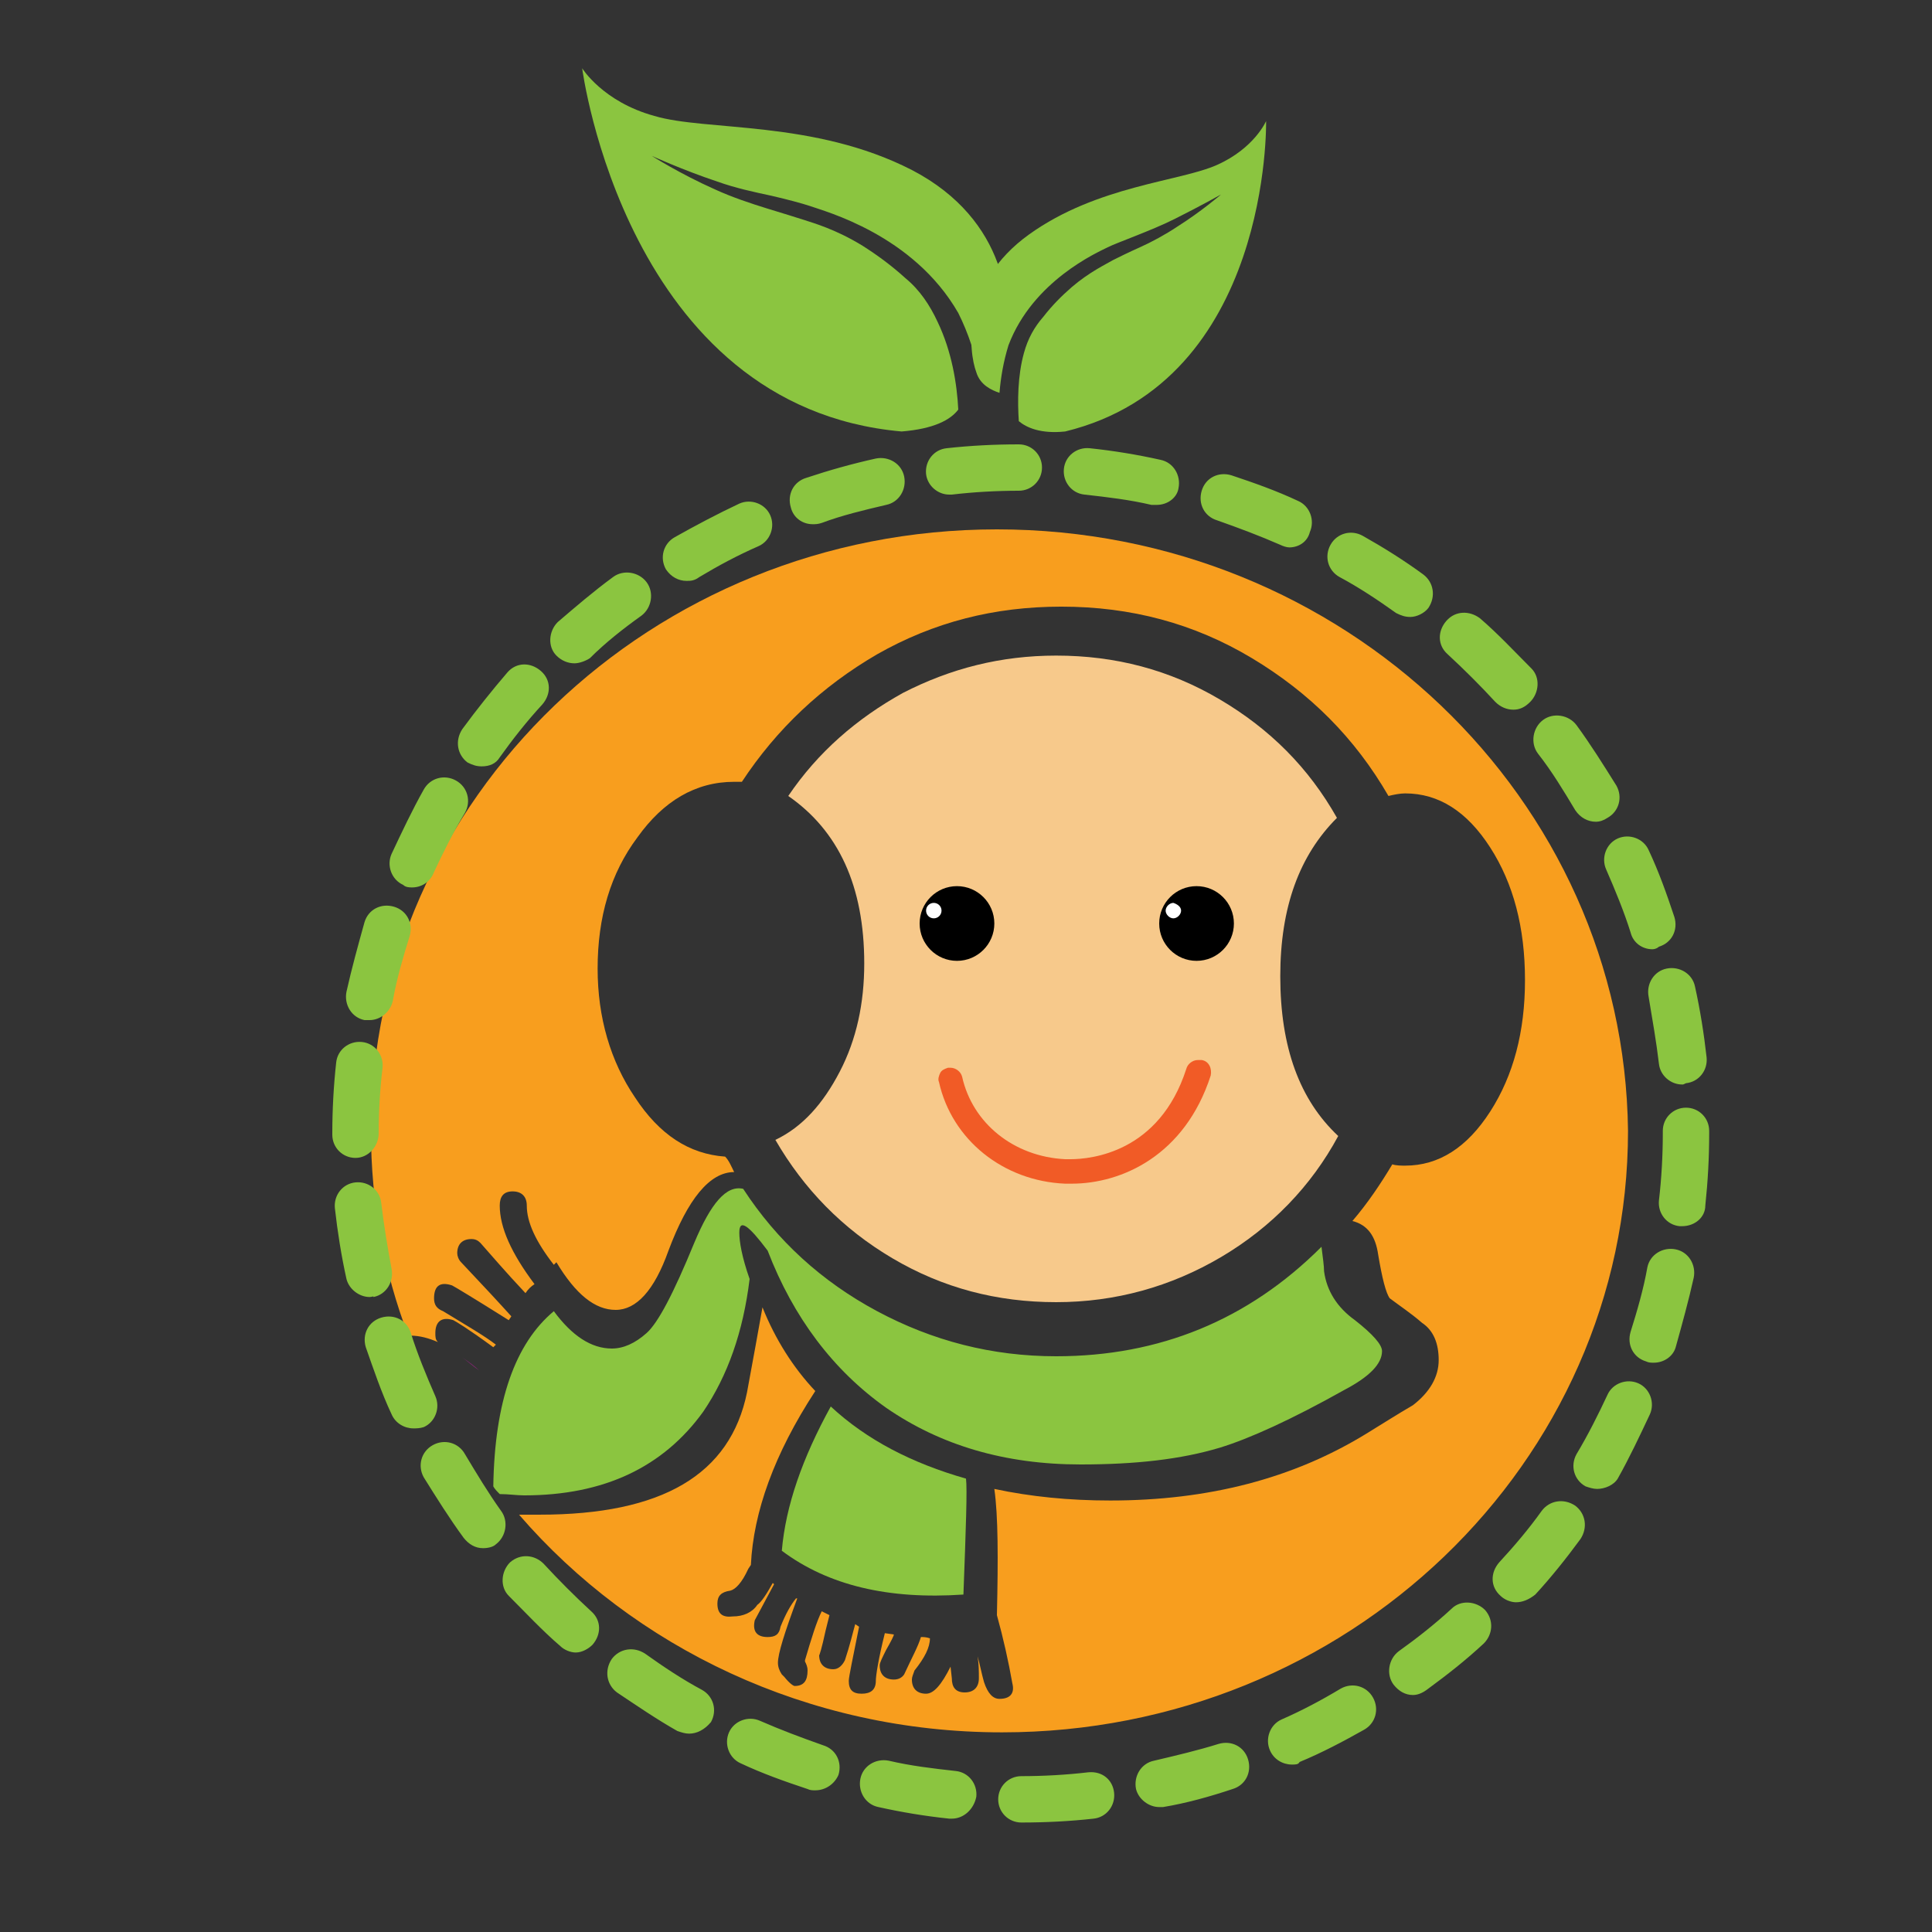 <?xml version="1.0" encoding="utf-8"?>
<!-- Generator: Adobe Illustrator 18.1.0, SVG Export Plug-In . SVG Version: 6.00 Build 0)  -->
<svg version="1.0" id="Layer_1" xmlns="http://www.w3.org/2000/svg" xmlns:xlink="http://www.w3.org/1999/xlink" x="0px" y="0px"
	 viewBox="0 0 150 150" enable-background="new 0 0 150 150" xml:space="preserve">
<rect x="0" y="0" width="150" height="150" fill="#333333" stroke="none"/>
<path fill="#9DD6C9" d="M96,16.4c0,0,0-0.1,0.1-0.1c-0.2,0.2-0.3,0.3-0.5,0.5C95.8,16.7,95.9,16.6,96,16.4z"/>
<g>
	<path fill="#812571" d="M35.9,105.4c0.3,0.2,0.7,0.6,1.3,1C36.9,106.1,36.5,105.8,35.9,105.4z"/>
	<g>
		<path fill="#8BC540" d="M70.8,13.2c-7.6-3.9-16-3-20-4.2c-4-1.1-5.6-3.7-5.6-3.7S48.6,31.6,70,33.5c2.5-0.2,3.8-0.9,4.4-1.7
			c-0.1-2-0.5-4.5-1.6-6.8c-0.6-1.3-1.4-2.5-2.5-3.4c-1.1-1-2.2-1.8-3.3-2.5c-2.1-1.3-3.9-1.8-4.5-2c-0.6-0.2-1.6-0.5-2.9-0.9
			c-1.3-0.4-2.8-0.9-4.1-1.5c-2.7-1.2-4.9-2.6-4.9-2.6s2.4,1.1,5.1,2c1.4,0.5,2.8,0.8,4.2,1.1c1.3,0.3,2.4,0.6,3,0.8
			c1.1,0.4,8,2.2,11.5,8.3c0.8,1.6,1.3,3.2,1.6,4.7c0.8-0.4,1.8-1.1,2-2.4C78.6,24,78.3,17.1,70.8,13.2z"/>
		<path fill="#8BC540" d="M79.9,18.2c5.3-3.8,11.7-4.1,14.6-5.4c2.9-1.3,3.8-3.4,3.8-3.4s0.4,20.2-15.6,24.1c-1.9,0.2-3-0.3-3.6-0.8
			c-0.1-1.5-0.1-3.5,0.4-5.3c0.3-1.1,0.8-2,1.5-2.8c0.7-0.9,1.4-1.6,2.2-2.3c1.4-1.2,2.7-1.8,3.2-2.1c0.4-0.2,1.2-0.6,2.1-1
			c0.9-0.4,2-1,2.9-1.6c1.9-1.2,3.4-2.5,3.4-2.5S93.2,16,91.2,17c-1,0.5-2,0.9-3,1.3c-1,0.4-1.8,0.7-2.2,0.9
			c-0.8,0.4-5.8,2.6-7.7,7.6c-0.4,1.3-0.6,2.5-0.7,3.7c-0.6-0.2-1.5-0.6-1.8-1.6C75.2,27.3,74.6,22,79.9,18.2z"/>
		<path fill="#8BC540" d="M53.9,96.5c-1.6,3.9-2.8,6.2-3.7,7c-0.9,0.8-1.8,1.2-2.7,1.2c-1.6,0-3.1-1-4.5-2.9c-3,2.5-4.6,7-4.7,13.6
			c0.1,0.2,0.3,0.4,0.5,0.6c0.7,0,1.3,0.1,1.9,0.1c6.2,0,10.8-2.2,13.9-6.5c1.9-2.8,3.1-6.2,3.6-10.3c-0.6-1.7-0.8-2.9-0.8-3.6
			c0-1.1,0.7-0.6,2.2,1.4c2,5.2,5.1,9.3,9.2,12.2c4.2,2.9,9.2,4.4,15.1,4.4c4.3,0,7.8-0.4,10.8-1.3c2.3-0.7,5.6-2.2,9.7-4.5
			c1.9-1,2.9-2,2.9-3c0-0.5-0.7-1.3-2.1-2.4c-1.4-1-2.2-2.3-2.4-3.8c0-0.4-0.1-1.1-0.2-1.9c-5.7,5.7-12.6,8.5-20.6,8.5
			c-5,0-9.6-1.2-13.9-3.5c-4.3-2.3-7.8-5.5-10.4-9.5C56.4,92,55.2,93.4,53.9,96.5z"/>
		<path fill="#8BC540" d="M60.7,120.4c3.6,2.7,8.3,3.8,14.1,3.4c0.2-5.3,0.3-8.2,0.2-9c-4.2-1.2-7.7-3-10.5-5.6
			C62.3,113.2,61,116.9,60.7,120.4z"/>
		<path fill="#F7C98B" d="M99.4,75.8c0-5.4,1.5-9.4,4.4-12.3c-2.2-3.9-5.2-6.9-9.1-9.2c-3.9-2.3-8.1-3.4-12.7-3.4
			c-4.3,0-8.2,1-11.9,2.9c-3.6,2-6.6,4.6-8.9,8c3.9,2.7,5.9,7,5.9,13c0,3.1-0.6,5.9-1.9,8.4c-1.3,2.5-2.9,4.3-5,5.3
			c2.2,3.8,5.2,6.9,9.1,9.2c3.9,2.3,8.1,3.4,12.7,3.4c4.6,0,8.9-1.2,12.8-3.5c3.9-2.3,7-5.5,9.1-9.4C100.9,85.4,99.4,81.3,99.4,75.8
			z"/>
		<path fill="#F89E1E" d="M77.4,41.1c-26.8,0-48.6,20.9-48.6,46.7c0,5.6,1,10.9,2.9,15.9c0.1,0,0.1,0,0.2,0c0.7,0,1.4,0.2,2.1,0.5
			c-0.2-0.2-0.2-0.4-0.2-0.7c0-0.9,0.5-1.3,1.4-1c0.2,0.1,1.2,0.7,3.1,2.1l0.2-0.2c-0.9-0.7-2.3-1.5-4.1-2.6c-0.5-0.2-0.7-0.5-0.7-1
			c0-1,0.5-1.3,1.4-1c0.2,0.1,1.7,1,4.4,2.7l0.2-0.3c-0.9-1-2.2-2.4-3.9-4.2c-0.2-0.2-0.3-0.5-0.3-0.7c0-0.7,0.4-1.1,1.1-1.1
			c0.3,0,0.5,0.1,0.7,0.3c0.8,0.9,1.9,2.2,3.5,3.9c0.2-0.3,0.4-0.5,0.7-0.7c-1.8-2.4-2.7-4.4-2.7-6.1c0-0.7,0.3-1.1,1-1.1
			c0.7,0,1.1,0.4,1.1,1.1c0,1.3,0.7,2.8,2.1,4.6l0.2-0.2c1.5,2.5,3,3.7,4.6,3.7c1.6,0,3-1.5,4.1-4.6c1.5-4,3.2-6.1,5.1-6.1
			c-0.2-0.4-0.4-0.9-0.7-1.2c-2.8-0.2-5.1-1.7-7-4.6c-1.9-2.8-2.9-6.2-2.9-10c0-4,1-7.4,3.1-10.2c2-2.8,4.5-4.3,7.5-4.3
			c0.2,0,0.4,0,0.6,0c2.7-4.1,6.2-7.4,10.5-9.9c4.4-2.5,9.1-3.7,14.3-3.7c5.4,0,10.3,1.3,14.8,4c4.5,2.7,8,6.2,10.6,10.7
			c0.4-0.1,0.9-0.2,1.3-0.2c2.6,0,4.8,1.4,6.6,4.2c1.8,2.8,2.7,6.2,2.7,10.3c0,4-0.9,7.4-2.7,10.2c-1.8,2.8-4,4.2-6.6,4.2
			c-0.3,0-0.7,0-1-0.1c-0.9,1.5-1.9,3-3.1,4.4c1.2,0.3,1.8,1.2,2,2.6c0.3,1.8,0.6,3,0.9,3.4c0.8,0.6,1.7,1.2,2.5,1.9
			c0.9,0.6,1.3,1.6,1.3,2.9c0,1.3-0.7,2.5-2,3.5c-1.2,0.7-2.3,1.4-3.6,2.2c-5.7,3.5-12.3,5.2-19.9,5.2c-3.2,0-6.2-0.3-9-0.9
			c0.3,2.1,0.3,5.4,0.2,9.8c0.5,1.8,0.9,3.6,1.2,5.3c0.2,0.8-0.2,1.2-1,1.2c-0.5,0-0.9-0.4-1.2-1.3c-0.2-0.7-0.3-1.3-0.5-2
			c0.1,0.6,0.1,1.2,0.1,1.7c0,0.7-0.4,1.1-1.1,1.1c-0.7,0-1-0.4-1-1.1l-0.1-0.9c-0.7,1.4-1.3,2.1-1.9,2.1c-0.7,0-1.1-0.4-1.1-1.1
			c0-0.2,0.1-0.4,0.2-0.7c0.8-1,1.2-1.8,1.2-2.5c-0.3-0.1-0.5-0.1-0.7-0.1c-0.2,0.7-0.7,1.6-1.3,2.9c-0.2,0.3-0.5,0.4-0.8,0.4
			c-0.7,0-1.1-0.4-1.1-1.1c0-0.2,0.2-0.6,0.5-1.2c0.4-0.7,0.6-1.1,0.6-1.2l-0.7-0.1c-0.5,2-0.7,3.3-0.7,3.7c0,0.7-0.4,1-1.1,1
			c-0.7,0-1-0.3-1-1c0-0.3,0.3-1.7,0.8-4.2l-0.3-0.2c-0.2,0.7-0.4,1.6-0.8,2.8c-0.2,0.4-0.5,0.7-0.9,0.7c-0.7,0-1.1-0.4-1.1-1.1
			c0,0.1,0.2-0.5,0.5-1.9c0.1-0.4,0.2-0.8,0.3-1.2l-0.6-0.3c-0.4,0.8-0.8,2.1-1.3,3.8v0.1c0.1,0.2,0.2,0.4,0.2,0.7
			c0,0.8-0.3,1.2-1,1.2c-0.1,0-0.4-0.2-0.8-0.7l-0.2-0.2c-0.2-0.3-0.3-0.6-0.3-0.9c0-0.7,0.5-2.3,1.5-5h-0.1
			c-0.4,0.5-0.8,1.2-1.2,2.2c-0.1,0.6-0.4,0.8-1,0.8c-0.8,0-1.2-0.4-1-1.3l1.5-2.8l-0.1-0.1c-0.5,0.9-0.9,1.5-1.2,1.7
			c-0.4,0.6-1.1,0.9-1.9,0.9c-0.8,0.1-1.2-0.2-1.2-1c0-0.6,0.3-0.9,1-1c0.4-0.1,0.9-0.6,1.4-1.7l0.2-0.3c0.2-4.1,1.8-8.6,5-13.5
			c-1.7-1.8-3.1-4-4.1-6.5c-0.3,1.7-0.7,3.9-1.2,6.6c-1.3,6.4-6.6,9.5-16.1,9.5c-0.6,0-1.1,0-1.6,0c8.9,10.3,22.4,16.9,37.5,16.9
			c26.8,0,48.6-20.9,48.6-46.7C126.1,62,104.3,41.1,77.4,41.1z"/>
		<path fill="#8BC540" d="M79.3,141.5c-1,0-1.8-0.8-1.8-1.8c0-1,0.8-1.8,1.8-1.8c1.7,0,3.5-0.1,5.2-0.3c1.1-0.1,1.9,0.6,2,1.6
			c0.1,1-0.6,1.9-1.6,2C83.1,141.4,81.2,141.5,79.3,141.5L79.3,141.5z M73.9,141.2c-0.1,0-0.1,0-0.2,0c-1.9-0.2-3.7-0.5-5.5-0.9
			c-1-0.2-1.6-1.2-1.4-2.2c0.2-1,1.2-1.6,2.2-1.4c1.7,0.4,3.4,0.6,5.2,0.8c1,0.1,1.7,1,1.6,2C75.6,140.5,74.8,141.2,73.9,141.2z
			 M90,140.3c-0.8,0-1.6-0.6-1.8-1.4c-0.2-1,0.4-2,1.4-2.2c1.7-0.4,3.4-0.8,5-1.3c1-0.3,2,0.2,2.3,1.2c0.3,1-0.2,2-1.2,2.3
			c-1.8,0.6-3.6,1.1-5.4,1.4C90.3,140.3,90.2,140.3,90,140.3z M63.3,139c-0.2,0-0.4,0-0.6-0.1c-1.8-0.6-3.5-1.2-5.2-2
			c-0.9-0.4-1.3-1.5-0.9-2.4c0.4-0.9,1.5-1.3,2.4-0.9c1.6,0.7,3.2,1.3,4.9,1.9c1,0.3,1.5,1.3,1.2,2.3C64.8,138.5,64.1,139,63.3,139z
			 M100.3,137c-0.7,0-1.4-0.4-1.7-1.1c-0.4-0.9,0-2,0.9-2.4c1.6-0.7,3.1-1.5,4.6-2.4c0.9-0.5,2-0.2,2.5,0.7c0.5,0.9,0.2,2-0.7,2.5
			c-1.6,0.9-3.3,1.8-5,2.5C100.8,137,100.6,137,100.3,137z M53.5,134.6c-0.3,0-0.6-0.1-0.9-0.2c-1.6-0.9-3.2-2-4.7-3
			c-0.8-0.6-1-1.7-0.4-2.6c0.6-0.8,1.7-1,2.6-0.4c1.4,1,2.9,2,4.4,2.8c0.9,0.5,1.2,1.6,0.7,2.5C54.7,134.3,54.1,134.6,53.5,134.6z
			 M109.7,131.6c-0.6,0-1.1-0.3-1.5-0.8c-0.6-0.8-0.4-2,0.4-2.6c1.4-1,2.8-2.1,4.1-3.3c0.7-0.7,1.9-0.6,2.6,0.1
			c0.7,0.8,0.6,1.9-0.1,2.6c-1.4,1.3-2.8,2.4-4.3,3.5C110.4,131.5,110,131.6,109.7,131.6z M44.7,128.3c-0.4,0-0.9-0.2-1.2-0.5
			c-1.4-1.2-2.7-2.6-4-3.9c-0.7-0.7-0.6-1.9,0.1-2.6c0.8-0.7,1.9-0.6,2.6,0.1c1.2,1.3,2.4,2.5,3.7,3.7c0.8,0.7,0.8,1.8,0.1,2.6
			C45.7,128,45.2,128.3,44.7,128.3z M117.7,124.4c-0.4,0-0.9-0.2-1.2-0.5c-0.8-0.7-0.8-1.8-0.1-2.6c1.2-1.3,2.3-2.6,3.3-4
			c0.6-0.8,1.7-1,2.6-0.4c0.8,0.6,1,1.7,0.4,2.6c-1.1,1.5-2.3,3-3.5,4.3C118.7,124.2,118.2,124.4,117.7,124.4z M37.5,120.2
			c-0.6,0-1.1-0.3-1.5-0.8c-1.1-1.5-2.1-3.1-3.1-4.7c-0.5-0.9-0.2-2,0.7-2.5c0.9-0.5,2-0.2,2.5,0.7c0.9,1.5,1.8,3,2.8,4.4
			c0.6,0.8,0.4,2-0.4,2.6C38.3,120.1,37.9,120.2,37.5,120.2z M124,115.6c-0.3,0-0.6-0.1-0.9-0.2c-0.9-0.5-1.2-1.6-0.7-2.5
			c0.9-1.5,1.7-3.1,2.4-4.6c0.4-0.9,1.5-1.3,2.4-0.9c0.9,0.4,1.3,1.5,0.9,2.4c-0.8,1.7-1.6,3.4-2.5,5
			C125.3,115.3,124.6,115.6,124,115.6z M32.1,110.9c-0.7,0-1.4-0.4-1.7-1.1c-0.8-1.7-1.4-3.5-2-5.2c-0.3-1,0.2-2,1.2-2.3
			c1-0.3,2,0.2,2.3,1.2c0.5,1.6,1.2,3.3,1.9,4.9c0.4,0.9,0,2-0.9,2.4C32.6,110.9,32.3,110.9,32.1,110.9z M128.4,105.8
			c-0.2,0-0.4,0-0.6-0.1c-1-0.3-1.5-1.3-1.2-2.3c0.5-1.6,1-3.3,1.3-5c0.2-1,1.2-1.6,2.2-1.4c1,0.2,1.6,1.2,1.4,2.2
			c-0.4,1.8-0.9,3.6-1.4,5.4C129.9,105.3,129.2,105.8,128.4,105.8z M28.7,100.7c-0.8,0-1.6-0.6-1.8-1.4c-0.4-1.8-0.7-3.7-0.9-5.5
			c-0.1-1,0.6-1.9,1.6-2c1-0.1,1.9,0.6,2,1.6c0.2,1.7,0.5,3.5,0.8,5.1c0.2,1-0.4,2-1.4,2.2C29,100.6,28.9,100.7,28.7,100.7z
			 M130.6,95.2c-0.1,0-0.1,0-0.2,0c-1-0.1-1.7-1-1.6-2c0.2-1.7,0.3-3.5,0.3-5.2v-0.2c0-1,0.8-1.8,1.8-1.8c1,0,1.8,0.8,1.8,1.8V88
			c0,1.9-0.1,3.7-0.3,5.6C132.4,94.5,131.6,95.2,130.6,95.2z M27.6,89.9c-1,0-1.8-0.8-1.8-1.8V88c0-1.8,0.1-3.7,0.3-5.5
			c0.1-1,1-1.7,2-1.6c1,0.1,1.7,1,1.6,2c-0.2,1.7-0.3,3.4-0.3,5.1C29.4,89,28.6,89.9,27.6,89.9z M130.6,84.2c-0.9,0-1.7-0.7-1.8-1.6
			c-0.2-1.7-0.5-3.4-0.8-5.2c-0.2-1,0.4-2,1.4-2.2c1-0.2,2,0.4,2.2,1.4c0.4,1.8,0.7,3.7,0.9,5.5c0.1,1-0.6,1.9-1.6,2
			C130.7,84.2,130.7,84.2,130.6,84.2z M28.7,79.2c-0.1,0-0.3,0-0.4,0c-1-0.2-1.6-1.2-1.4-2.2c0.4-1.8,0.9-3.6,1.4-5.4
			c0.3-1,1.3-1.5,2.3-1.2c1,0.3,1.5,1.3,1.2,2.3c-0.5,1.6-1,3.3-1.3,5C30.3,78.6,29.5,79.2,28.7,79.2z M128.3,73.7
			c-0.8,0-1.5-0.5-1.7-1.3c-0.5-1.6-1.2-3.3-1.9-4.9c-0.4-0.9,0-2,0.9-2.4c0.9-0.4,2,0,2.4,0.9c0.8,1.7,1.4,3.4,2,5.2
			c0.3,1-0.2,2-1.2,2.3C128.7,73.6,128.5,73.7,128.3,73.7z M32,68.9c-0.2,0-0.5,0-0.7-0.2c-0.9-0.4-1.3-1.5-0.9-2.4
			c0.8-1.7,1.6-3.4,2.5-5c0.5-0.9,1.6-1.2,2.5-0.7c0.9,0.5,1.2,1.6,0.7,2.5c-0.9,1.5-1.7,3.1-2.4,4.6C33.4,68.5,32.7,68.9,32,68.9z
			 M123.9,63.8c-0.6,0-1.2-0.3-1.6-0.9c-0.9-1.5-1.8-3-2.9-4.4c-0.6-0.8-0.4-2,0.4-2.6c0.8-0.6,2-0.4,2.6,0.4
			c1.1,1.5,2.1,3.1,3.1,4.7c0.5,0.9,0.2,2-0.7,2.5C124.5,63.7,124.2,63.8,123.9,63.8z M37.4,59.5c-0.4,0-0.7-0.1-1.1-0.3
			c-0.8-0.6-1-1.7-0.4-2.6c1.1-1.5,2.3-3,3.5-4.4c0.7-0.8,1.8-0.8,2.6-0.1c0.8,0.7,0.8,1.8,0.1,2.6c-1.2,1.3-2.3,2.7-3.3,4.1
			C38.5,59.3,38,59.5,37.4,59.5z M117.5,55.1c-0.5,0-1-0.2-1.4-0.6c-1.2-1.3-2.4-2.5-3.7-3.7c-0.8-0.7-0.8-1.8-0.1-2.6
			c0.7-0.8,1.8-0.8,2.6-0.2c1.4,1.2,2.7,2.6,4,3.9c0.7,0.7,0.6,1.9-0.1,2.6C118.4,54.9,118,55.1,117.5,55.1z M44.6,51.5
			c-0.5,0-1-0.2-1.4-0.6c-0.7-0.7-0.6-1.9,0.1-2.6c1.4-1.2,2.8-2.4,4.3-3.5c0.8-0.6,2-0.4,2.6,0.4c0.6,0.8,0.4,2-0.4,2.6
			c-1.4,1-2.8,2.1-4,3.3C45.5,51.3,45,51.5,44.6,51.5z M109.5,47.9c-0.4,0-0.7-0.1-1.1-0.3c-1.4-1-2.9-2-4.4-2.8
			c-0.9-0.5-1.2-1.6-0.7-2.5c0.5-0.9,1.6-1.2,2.5-0.7c1.6,0.9,3.2,1.9,4.7,3c0.8,0.6,1,1.7,0.4,2.6C110.6,47.6,110,47.9,109.5,47.9z
			 M53.3,45.1c-0.6,0-1.2-0.3-1.6-0.9c-0.5-0.9-0.2-2,0.7-2.5c1.6-0.9,3.3-1.8,5-2.6c0.9-0.4,2,0,2.4,0.9c0.4,0.9,0,2-0.9,2.4
			c-1.6,0.7-3.1,1.5-4.6,2.4C53.9,45.1,53.6,45.1,53.3,45.1z M100.1,42.5c-0.2,0-0.5-0.1-0.7-0.2c-1.6-0.7-3.2-1.3-4.9-1.9
			c-1-0.3-1.5-1.3-1.2-2.3c0.3-1,1.3-1.5,2.3-1.2c1.8,0.6,3.5,1.2,5.2,2c0.9,0.4,1.3,1.5,0.9,2.4C101.5,42.1,100.8,42.5,100.1,42.5z
			 M63.1,40.7c-0.8,0-1.5-0.5-1.7-1.3c-0.3-1,0.2-2,1.2-2.3c1.8-0.6,3.6-1.1,5.4-1.5c1-0.2,2,0.4,2.2,1.4c0.2,1-0.4,2-1.4,2.2
			c-1.7,0.4-3.4,0.8-5,1.4C63.5,40.7,63.3,40.7,63.1,40.7z M89.8,39.2c-0.1,0-0.2,0-0.4,0c-1.7-0.4-3.4-0.6-5.2-0.8
			c-1-0.1-1.7-1-1.6-2c0.1-1,1-1.7,2-1.6c1.9,0.2,3.7,0.5,5.5,0.9c1,0.2,1.6,1.2,1.4,2.2C91.4,38.6,90.7,39.2,89.8,39.2z M73.7,38.4
			c-0.9,0-1.7-0.7-1.8-1.6c-0.1-1,0.6-1.9,1.6-2c1.8-0.2,3.7-0.3,5.6-0.3c0,0,0,0,0,0c1,0,1.8,0.8,1.8,1.8c0,1-0.8,1.8-1.8,1.8
			c-1.7,0-3.5,0.1-5.2,0.3C73.8,38.4,73.8,38.4,73.7,38.4z"/>
		<g>
			<path d="M77.2,71.7c0,1.6-1.3,2.9-2.9,2.9c-1.6,0-2.9-1.3-2.9-2.9c0-1.6,1.3-2.9,2.9-2.9C75.9,68.8,77.2,70.1,77.2,71.7z"/>
			<ellipse fill="#FFFFFF" cx="72.5" cy="70.7" rx="0.6" ry="0.6"/>
			<path d="M95.8,71.7c0,1.6-1.3,2.9-2.9,2.9c-1.6,0-2.9-1.3-2.9-2.9c0-1.6,1.3-2.9,2.9-2.9C94.5,68.8,95.8,70.1,95.8,71.7z"/>
			<path fill="#FFFFFF" d="M91.7,70.7c0,0.3-0.3,0.6-0.6,0.6c-0.3,0-0.6-0.3-0.6-0.6c0-0.3,0.3-0.6,0.6-0.6
				C91.4,70.2,91.7,70.4,91.7,70.7z"/>
		</g>
		<path fill="#F15B26" d="M93.3,82.3l-0.3,0c-0.4,0-0.8,0.3-0.9,0.7c-2.1,6.5-7.4,7-9,7c-0.1,0-0.3,0-0.4,0c-4-0.2-7.2-2.8-8-6.4
			c-0.1-0.4-0.5-0.7-0.9-0.7l-0.2,0c-0.3,0.1-0.5,0.2-0.6,0.4c-0.1,0.2-0.2,0.5-0.1,0.7c1,4.5,5,7.7,9.8,7.9c0.2,0,0.3,0,0.5,0
			c3.9,0,8.8-2.2,10.8-8.4C94.1,83,93.9,82.4,93.3,82.3z"/>
	</g>
</g>
</svg>
